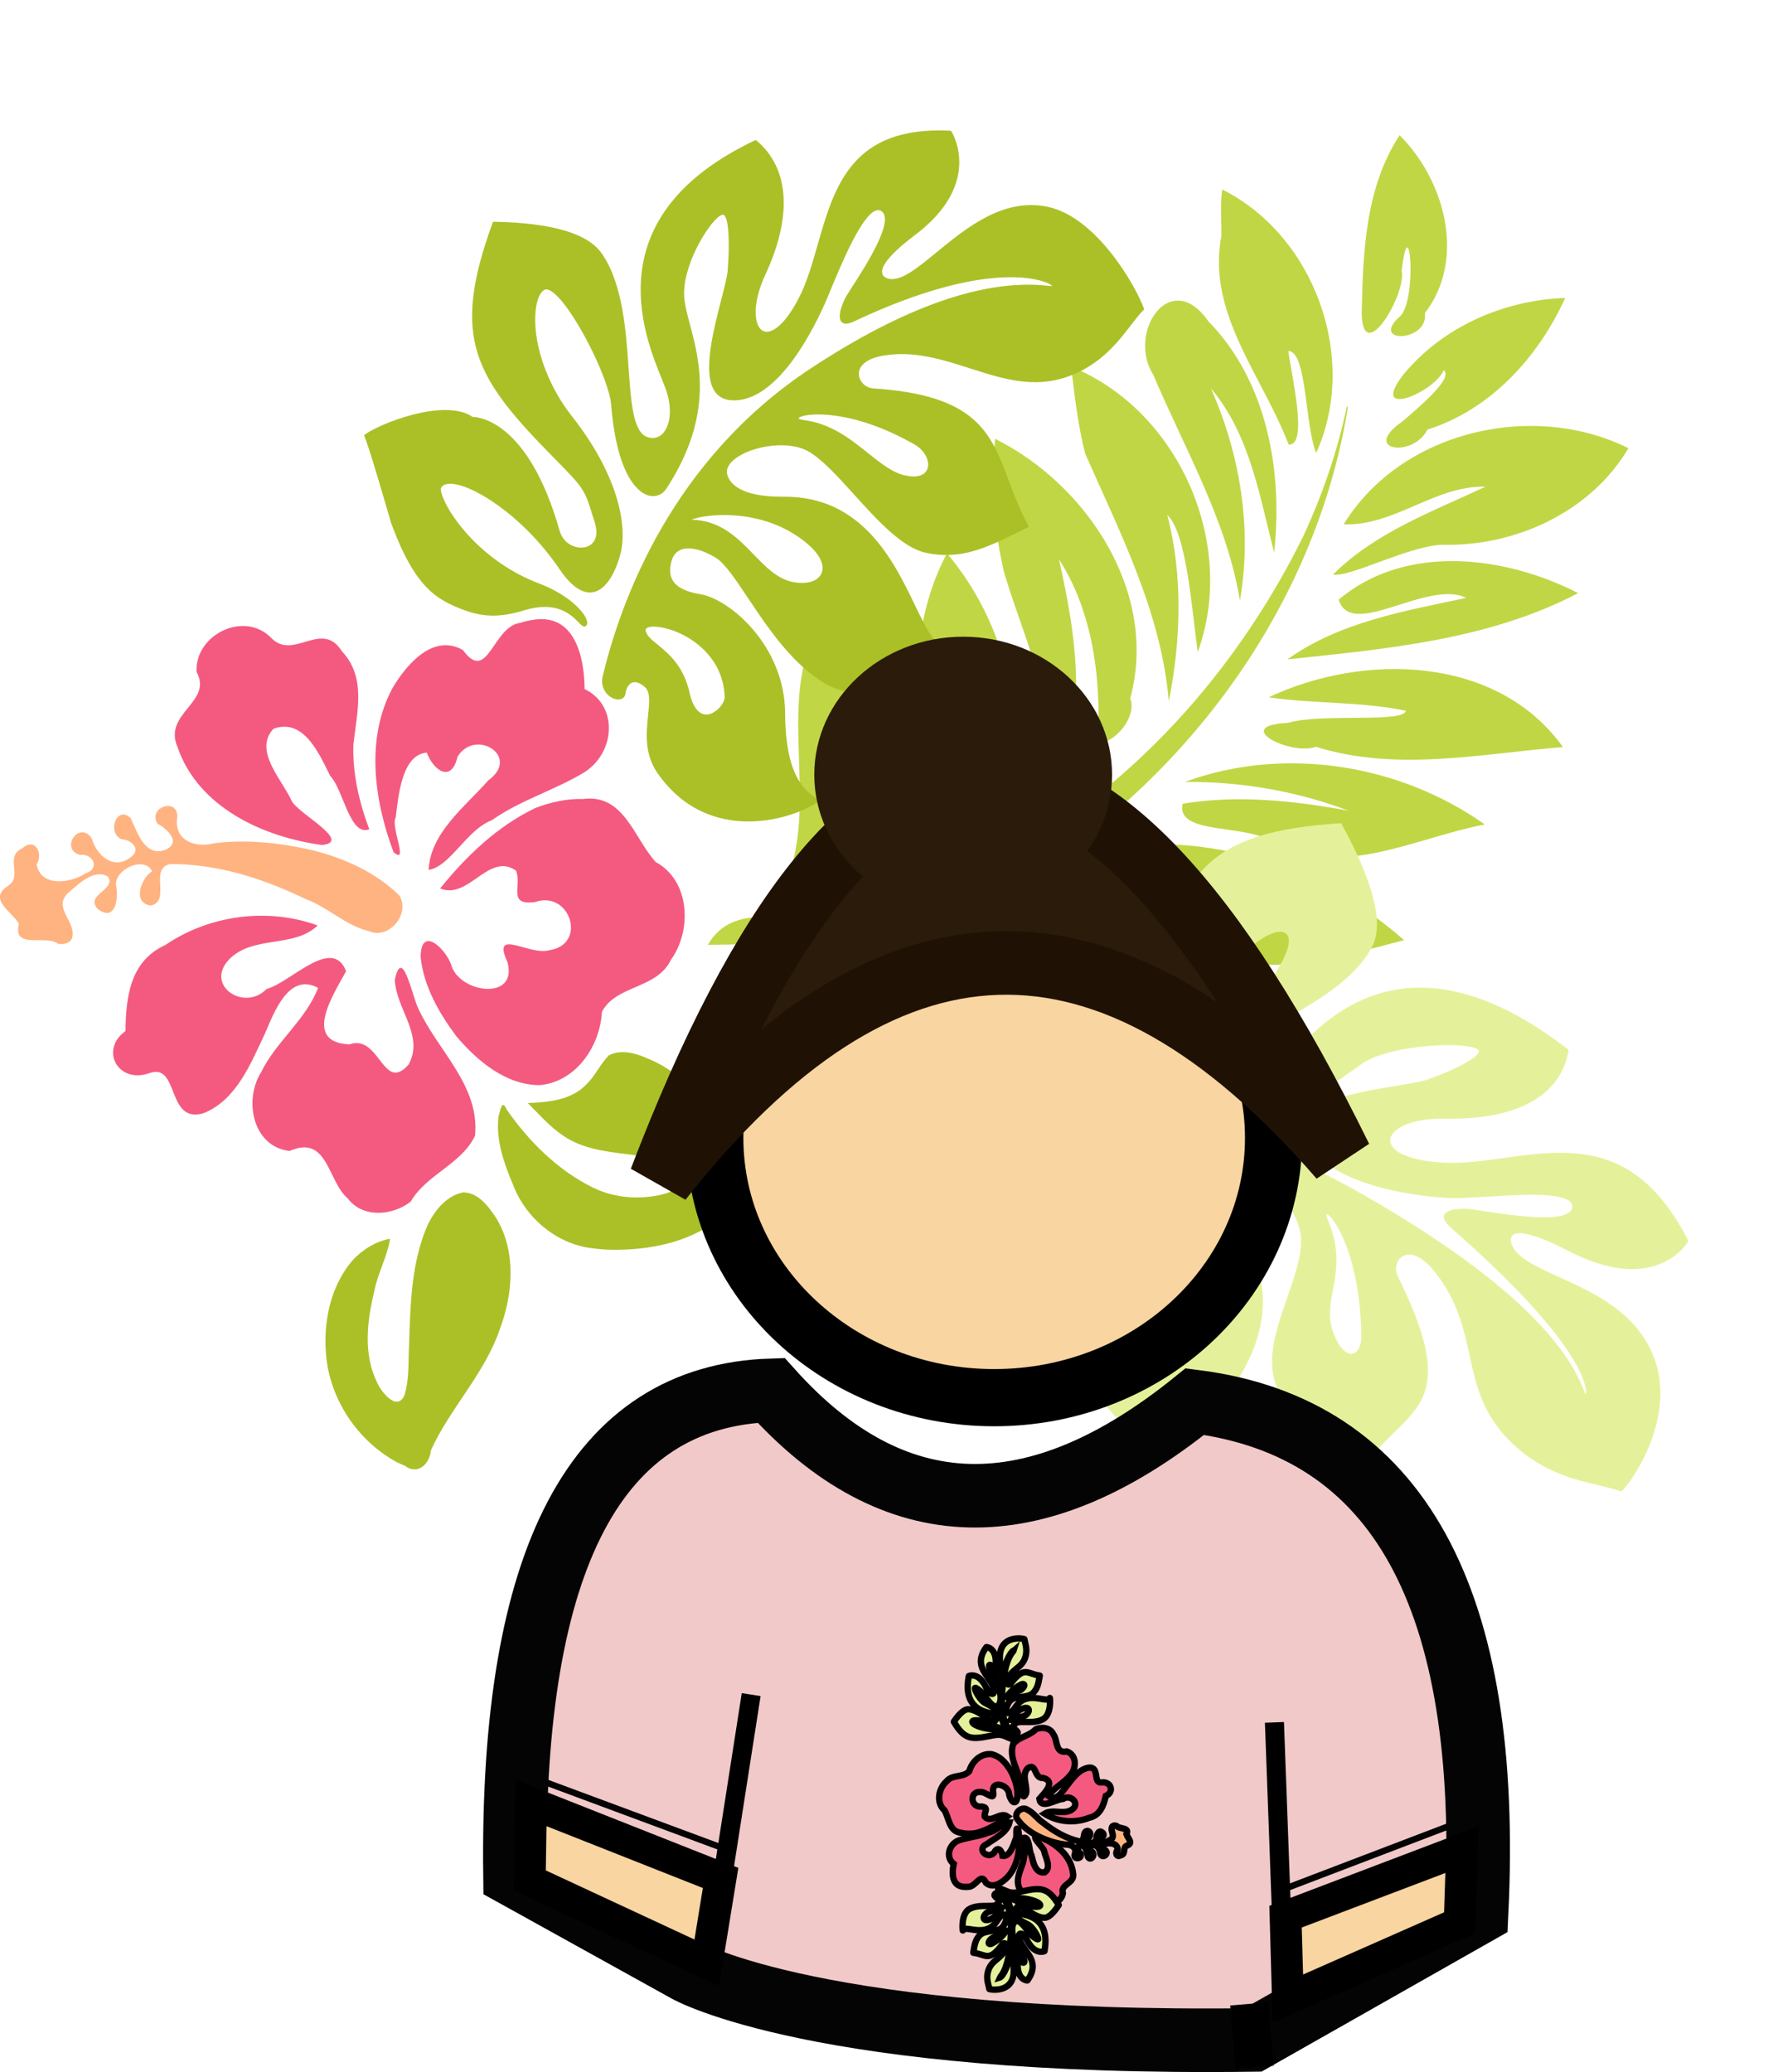 <svg width="279" height="326" viewBox="0 0 279 326" fill="none" xmlns="http://www.w3.org/2000/svg">
<path d="M205.146 171.335C190.077 168.132 172.65 167.902 161.207 156.086C157.44 155.317 147.661 146.352 156.807 147.544C162.903 147.944 174.688 154.848 176.151 154.106C171.098 149.794 160 147.096 157.423 144.153C176.874 142.315 196.728 153.756 205.146 171.335L205.146 171.335ZM220.95 147.913C209.717 150.817 196.392 155.095 185.971 147.627C181.576 144.069 169.749 143.21 169.462 138.555C178.668 137.376 187.592 140.635 196.645 141.651C191.082 136.158 182.484 137.301 175.855 134.146C182.568 131.413 194.579 133.5 202.621 136.702C209.323 139.33 215.552 143.153 220.95 147.913ZM233.644 129.713C222.857 131.755 211.356 138.201 200.537 132.781C197.012 129.44 184.924 131.602 186.112 126.451C194.78 125.014 203.631 125.973 212.21 127.547C204.009 124.447 195.222 122.942 186.46 123.02C202.019 117.301 220.197 120.181 233.644 129.713ZM212.044 64.433C207.054 94.787 187.378 121.915 161.443 137.989C146.104 146.029 128.534 148.595 111.393 148.648C115.368 141.705 124.042 145.148 130.413 144.669C137.801 142.868 145.302 140.798 152.341 137.68C175.514 127.002 193.835 107.154 205.037 84.458C208.104 77.894 210.461 70.99 211.954 63.898L212.085 64.043L212.046 64.431L212.044 64.433ZM172.014 186.723C158.576 178.917 142.895 173.138 133.672 159.897C125.073 159.047 130.979 146.161 136.536 153.731C145.19 157.241 152.627 163.198 158.991 169.943C153.307 160.253 143.273 154.152 133.123 150.002C150.446 150.46 168.528 162.69 170.935 180.68C171.366 182.681 171.709 184.7 172.014 186.723ZM156.603 69.041C171.134 76.298 182.34 93.336 177.856 109.855C179.589 114.445 170.103 121.101 172.873 112.654C172.869 104.11 171.318 95.274 166.635 87.983C169.476 100.515 171.62 114.717 164.768 126.382C167.758 113.806 161.507 101.836 158.024 90.115C156.407 83.234 155.813 76.079 156.603 69.041ZM149.019 87.067C159.26 99.119 163.674 118.261 154.094 131.969C149.939 126.284 159.491 114.445 152.513 111.949C152.036 119.332 150.408 126.741 146.318 133.061C144.508 136.172 137.932 143.368 141.403 135.962C145.892 119.962 140.883 102.189 149.019 87.067ZM131.669 93.569C139.175 104.924 144.476 120.533 137.146 133.263C136.998 138.759 123.971 142.262 130.361 134.624C134.341 128.563 135.786 115.854 134.543 112.269C134.236 122.7 129.084 132.257 122.96 140.432C129.942 126.509 120.834 109.353 130.161 96.154L130.892 94.848L131.671 93.57M245.942 117.533C233.058 118.578 219.738 121.463 207.062 117.487C203.181 118.959 193.526 114.152 202.747 113.718C207.842 112.179 221.003 113.793 221.217 111.817C214.112 110.346 206.798 110.75 199.639 109.709C214.492 102.689 235.576 103.052 245.942 117.533L245.942 117.533ZM248.334 93.316C234.251 100.693 218.132 102.091 202.589 103.737C210.83 97.847 221.04 96.128 230.73 94.067C224.672 91.055 212.622 100.746 210.658 94.34C221.183 85.448 236.889 87.426 248.334 93.316ZM256.25 70.515C250.26 80.656 238.283 86.044 226.747 85.709C221.366 86.036 212.416 90.866 209.757 90.404C216.407 83.758 225.414 80.494 233.752 76.567C225.8 76.359 219.414 82.803 211.445 82.487C220.427 67.838 241.144 63.004 256.25 70.515L256.25 70.515ZM246.299 46.873C242.093 56.167 234.549 64.467 224.616 67.588C222.356 72.113 214.072 70.887 220.668 66.319C222.982 64.324 228.902 59.402 227.171 58.253C225.766 61.698 215.499 66.023 220.699 59.107C226.862 51.483 236.594 47.208 246.299 46.873ZM220.243 21.275C227.331 28.312 230.768 40.772 224.218 49.258C224.843 53.897 215.285 54.096 220.382 49.71C223.057 46.873 221.784 32.235 220.567 42.601C221.347 46.288 214.474 57.76 214.275 49.341C214.483 39.772 214.817 29.553 220.243 21.275ZM168.548 57.696C185.419 64.478 194.736 85.531 188.472 102.589C187.554 95.931 186.722 83.772 183.685 81.023C186.168 90.591 185.843 100.697 183.919 110.334C182.767 96.46 176.284 83.892 170.772 71.387C169.612 66.901 169.113 62.284 168.549 57.697L168.548 57.696ZM200.498 86.947C198.209 78.022 196.673 68.351 190.54 61.084C195.156 71.481 197.08 83.223 195.114 94.488C193.033 81.838 186.43 70.654 181.508 59.022C177.255 52.309 184.193 41.95 190.173 50.577C199.422 60.033 201.9 74.22 200.498 86.947ZM192.335 29.817C206.879 37.077 213.856 56.435 207.116 71.262C205.329 66.953 205.661 55.202 202.734 55.229C203.224 59.086 205.924 70.193 202.774 69.944C198.749 59.263 189.837 49.279 192.199 37.124C192.236 34.689 191.976 32.239 192.335 29.817Z" fill="#C1D644"/>
<path d="M187.711 205.517C189.151 205.413 190.245 203.942 190.711 201.481C190.932 200.316 191.031 199.163 191.031 198.035C191.031 189.445 185.292 182.279 183.958 181.288C183.96 181.292 183.967 181.31 183.967 181.31C185.089 183.392 185.486 185.316 185.486 187.143C185.486 189.393 184.883 191.495 184.292 193.558C183.758 195.418 183.245 197.208 183.245 198.983C183.245 199.84 183.365 200.694 183.66 201.55C184.516 204.036 186.143 205.63 187.711 205.517ZM212.823 212.967C213.686 212.819 214.248 211.661 214.222 210.085V210.084C214.028 198.243 210.321 192.038 208.993 191.117C208.831 191.005 208.769 191.019 208.768 191.019C208.737 191.05 208.68 191.331 209.021 192.14C210.919 196.654 210.301 199.973 209.756 202.9C209.351 205.076 208.968 207.132 209.708 209.351C210.67 212.248 211.988 213.109 212.823 212.967ZM211.098 129.603C216.191 138.943 217.776 145.25 215.944 148.882C213.256 154.202 206.532 157.945 201.13 160.951C196.212 163.689 191.964 166.053 192.441 168.6C192.658 169.761 193.404 170.585 194.54 170.92C196.584 171.524 199.273 170.47 201.389 168.238L202.497 166.977C207.588 161.025 221.113 145.215 246.769 165.119C246.815 165.154 246.837 165.212 246.828 165.269C245.615 172.423 238.708 176.232 227.378 175.995C222.079 175.886 218.837 177.62 218.764 179.358C218.706 180.753 220.806 182.519 226.919 182.906C229.988 183.101 233.206 182.657 236.613 182.188C246.928 180.767 257.594 179.299 265.651 195.17C265.675 195.216 265.674 195.271 265.649 195.317C265.6 195.404 260.651 203.996 246.781 196.799C240.462 193.52 238.598 193.835 238.049 194.314C237.576 194.727 237.78 195.482 237.889 195.787C238.635 197.867 241.718 199.267 245.288 200.887C250.929 203.447 257.95 206.634 260.498 214.204C263.241 222.355 258.123 231.459 255.214 234.597C255.17 234.644 255.103 234.66 255.043 234.637C254.092 234.278 252.944 234.008 251.614 233.695C247.922 232.826 242.865 231.636 238.231 227.337C233.339 222.8 232.321 218.14 231.242 213.207C230.315 208.96 229.356 204.569 225.759 200.072C222.99 196.614 221.155 197.377 220.657 197.693C219.706 198.299 219.406 199.676 219.975 200.827C227.957 216.995 224.534 220.342 219.352 225.409C217.604 227.118 215.623 229.056 213.849 231.766C213.824 231.802 213.786 231.826 213.743 231.834C213.7 231.841 213.653 231.83 213.62 231.803L211.586 230.253C206.964 226.763 202.598 223.466 200.648 217.452C199.338 213.413 200.98 208.69 202.569 204.124C203.71 200.845 204.787 197.748 204.74 195.056C204.667 190.921 200.165 185.317 196.667 183.801C195.841 183.443 194.698 183.16 193.941 183.843C192.887 184.794 191.71 187.409 195.676 194.24C202.825 206.559 195.786 216.073 191.127 222.369C188.371 226.094 186.38 228.786 188.023 230.565C188.073 230.619 188.079 230.699 188.038 230.759C187.997 230.82 187.921 230.844 187.852 230.818C187.688 230.756 171.397 224.49 171.306 213.806C171.253 207.451 174.567 201.152 177.23 196.091C179.024 192.682 180.574 189.738 180.446 187.889C180.262 185.174 179.681 183.552 178.671 182.929C177.515 182.217 175.895 182.898 174.329 183.558C173.291 183.995 172.311 184.408 171.434 184.454C170.513 184.504 169.772 183.703 169.629 182.505C169.462 181.1 170.191 179.42 172.185 179.054C172.185 179.053 174.885 178.452 174.885 178.452C181.976 176.737 191.689 174.389 217.455 189.667C235.142 200.154 245.829 209.916 249.219 218.68C249.341 218.995 249.453 219.28 249.518 219.345C249.519 219.32 249.551 219.268 249.573 219.156C249.573 219.151 249.582 219.098 249.582 218.993C249.582 217.884 248.653 210.952 228.346 193.181C227.585 192.516 227.202 191.94 227.202 191.462C227.202 191.347 227.225 191.237 227.27 191.133C227.666 190.214 229.765 190.076 231.442 190.237L233.424 190.523C237.157 191.105 244.926 192.319 246.944 190.735C247.228 190.513 247.379 190.249 247.407 189.93C247.434 189.609 247.333 189.337 247.099 189.098C245.556 187.526 238.81 187.966 233.885 188.287L229.558 188.509C225.441 188.561 209.292 187.15 205.509 179.317C204.943 178.146 204.908 177.068 205.402 176.115C207.063 172.915 214.412 171.701 219.778 170.814C222.117 170.427 224.137 170.093 225.042 169.694C228.161 168.573 232.771 166.492 232.728 165.333C232.724 165.204 232.562 165.091 232.429 165.02C230.234 163.854 219.148 164.332 214.538 167.207C214.538 167.208 211.914 169.045 211.914 169.045C207.066 172.609 200.427 177.49 186.371 175.224L185.094 175.082C183.429 174.929 181.541 174.757 181.212 173.563C180.889 172.39 181.754 169.89 192.951 161.752C196.607 159.093 202.864 151.291 202.821 147.993C202.813 147.448 202.64 147.068 202.29 146.827C201.93 146.58 201.424 146.529 200.787 146.675C197.448 147.438 190.697 153.749 185.609 162.615C179.694 172.924 172.259 177.783 167.513 178.026C166.895 178.058 166.539 177.93 166.427 177.635C166.076 176.715 168.594 174.589 171.923 171.905L173.858 170.306C177.888 166.697 178.927 162.934 180.812 156.101L180.938 155.646C185.988 137.378 189.655 130.865 210.95 129.52C211.01 129.516 211.068 129.547 211.098 129.602" fill="#E5F19A"/>
<path d="M136.588 71.282C133.877 69.111 130.804 66.649 126.519 66.094C125.731 65.991 125.66 65.808 125.659 65.806V65.804C125.659 65.796 125.672 65.76 125.743 65.706C126.679 64.983 133.898 64.192 143.963 69.96C145.515 70.85 146.397 72.57 145.928 73.793C145.533 74.826 144.275 75.198 142.478 74.814C140.459 74.382 138.578 72.876 136.588 71.282ZM112.18 81.102C114.855 80.88 121.673 80.882 127.207 85.689C129.088 87.323 129.844 89.045 129.228 90.295C128.637 91.496 126.872 91.992 124.729 91.559C122.322 91.073 120.531 89.225 118.635 87.269C116.069 84.622 113.413 81.887 108.825 81.76C109.247 81.569 110.365 81.253 112.18 81.102ZM103.49 101.422C102.494 100.608 101.708 99.963 101.599 99.179C101.578 99.036 101.629 98.925 101.759 98.831C102.456 98.327 104.85 98.592 107.305 99.792C109.259 100.747 113.827 103.622 114.036 109.685C114.065 110.555 112.763 112.227 111.377 112.404C110.06 112.573 109.037 111.338 108.495 108.927C107.558 104.753 105.207 102.828 103.49 101.422ZM128.655 38.544C127.785 41.588 126.963 44.465 125.691 46.916C123.276 51.567 121.161 52.6 120.085 52.07C118.61 51.345 118.319 47.769 120.418 43.256C124.734 33.971 124.234 26.451 119.011 22.081C118.964 22.042 118.898 22.034 118.843 22.06C93.688 33.955 101.292 52.626 104.155 59.654L104.75 61.167C105.947 64.533 105.356 67.155 104.24 68.261C103.578 68.915 102.74 69.082 101.815 68.742C99.622 67.936 99.296 63.297 98.919 57.925C98.506 52.03 97.99 44.694 94.754 39.959C92.544 36.726 86.965 35.066 77.695 34.885C77.629 34.884 77.568 34.925 77.545 34.988C70.848 53.276 74.672 59.385 87.308 72.179C91.945 76.875 91.997 77.042 93.323 81.338L93.6 82.23C94.028 83.605 93.901 84.748 93.243 85.449C92.658 86.073 91.671 86.308 90.666 86.062C89.403 85.755 88.435 84.812 88.075 83.542C83.112 66.007 75.104 65.591 74.376 65.591C69.878 62.523 59.51 66.76 57.37 68.403C57.312 68.449 57.292 68.529 57.325 68.596C58.03 70.055 61.5 82.135 61.535 82.257C65.26 92.409 68.654 94.35 73.045 95.985C76.108 97.127 78.818 97.144 82.4 96.043C87.613 94.442 89.834 96.692 91.028 97.9C91.518 98.396 91.873 98.755 92.206 98.471C92.325 98.369 92.453 98.169 92.387 97.79C92.153 96.442 89.593 93.607 84.841 91.806C76.201 88.527 70.912 81.604 69.609 78.012C69.345 77.286 69.333 76.883 69.409 76.747C69.629 76.355 70.068 76.142 70.713 76.115C74.047 75.975 82.242 81 88.013 89.503C89.861 92.225 91.639 93.459 93.299 93.169C96.014 92.695 97.312 88.406 97.645 87.103C98.753 82.769 97.334 74.825 90.031 65.526C85.031 59.156 83.621 51.95 84.426 47.95C84.669 46.745 85.102 45.915 85.645 45.612C85.884 45.48 86.198 45.515 86.579 45.719C89.745 47.412 95.823 59.383 96.168 63.639C97.148 75.784 100.962 77.681 102.107 77.974C103.185 78.248 104.236 77.835 104.852 76.896C112.382 65.383 110.097 56.79 108.586 51.104C108.184 49.593 107.838 48.289 107.702 47.125C107.13 42.177 111.338 35.274 113.236 33.997C113.52 33.806 113.747 33.739 113.875 33.81C114.807 34.321 114.777 39.13 114.53 42.238C114.516 43.187 114.044 45.02 113.498 47.143C112.229 52.069 110.491 58.816 112.522 61.645C113.097 62.446 113.945 62.892 115.042 62.973C122.506 63.521 128.464 50.914 130.113 47.036L130.739 45.537C132.447 41.42 135.626 33.755 137.903 33.101C138.205 33.014 138.474 33.059 138.725 33.238C140.818 34.727 136.114 42.004 134.105 45.112L133.153 46.625C132.475 47.83 131.723 49.896 132.425 50.651C132.788 51.04 133.447 51.013 134.386 50.57C155.597 40.569 164.093 44.16 164.992 44.602C165.385 44.795 165.518 44.928 165.571 45.002C165.419 45.011 165.109 44.98 164.772 44.945C154.805 43.897 142.302 48.27 127.611 57.94C105.732 72.342 97.695 94.47 94.851 106.378C94.445 108.067 95.356 109.067 95.767 109.418C96.416 109.974 97.236 110.189 97.807 109.953C98.182 109.799 98.409 109.462 98.446 109.008C98.479 108.609 98.766 107.695 99.443 107.409C99.978 107.184 100.647 107.399 101.428 108.046C102.369 108.824 102.2 110.448 101.987 112.506C101.705 115.222 101.355 118.601 103.457 121.622C106.35 125.782 110.181 128.268 114.846 129.012C121.132 130.013 126.951 127.478 128.784 126.093C128.824 126.063 128.849 126.018 128.849 125.968C128.849 125.919 128.827 125.874 128.787 125.844L128.343 125.519C126.685 124.341 123.597 122.146 123.548 112.241C123.497 101.507 114.727 94.227 110.235 93.495C107.992 93.129 106.575 92.439 105.904 91.385C105.387 90.572 105.314 89.544 105.68 88.243C105.928 87.361 106.429 86.769 107.168 86.481C108.485 85.971 110.543 86.457 112.678 87.783C114.072 88.649 115.739 91.145 117.669 94.036C120.794 98.716 124.682 104.541 129.905 107.589C138.421 112.56 149.351 101.989 149.46 101.881C149.511 101.832 149.522 101.754 149.487 101.692C149.452 101.63 149.38 101.599 149.311 101.618C147.316 102.137 145.908 99.217 143.96 95.176C140.668 88.347 135.693 78.026 123.31 78.147C116.461 78.214 114.816 76.003 114.445 74.68C114.152 73.634 114.937 72.755 115.647 72.202C118.258 70.165 124.007 69.188 127.228 71.029C129.365 72.25 131.804 74.941 134.386 77.79C138.102 81.89 141.944 86.13 145.645 86.954C151.14 88.177 155.354 86.104 159.814 83.911L161.776 82.959C161.814 82.94 161.844 82.906 161.858 82.865C161.87 82.824 161.866 82.779 161.846 82.742C160.498 80.274 159.609 77.909 158.749 75.623C155.919 68.094 153.683 62.147 137.398 61.105C136.224 61.03 135.219 60.051 135.156 58.922C135.077 57.501 136.472 56.397 138.888 55.969C143.75 55.11 148.26 56.555 152.62 57.951C157.779 59.604 162.652 61.165 168.051 59.242C173.158 57.424 175.949 53.787 177.987 51.133C178.72 50.178 179.353 49.354 179.982 48.736C180.026 48.693 180.041 48.628 180.02 48.57C178.661 44.855 172.537 34.151 164.838 32.532C157.888 31.072 152.05 35.861 147.36 39.71C144.4 42.139 141.843 44.236 139.936 43.877C139.65 43.822 138.969 43.631 138.826 43.022C138.63 42.186 139.365 40.462 143.978 36.988C154.732 28.888 149.905 20.973 149.694 20.641C149.667 20.598 149.621 20.57 149.57 20.568C134.022 19.765 131.294 29.31 128.655 38.542" fill="#ABC027"/>
<path d="M54.748 188.572C51.532 185.873 51.624 178.423 45.573 181.079C39.73 180.405 38.333 173.051 41.092 168.688C43.451 163.85 48.099 160.498 50.054 155.423C45.454 152.912 43.123 159.301 41.706 162.573C39.47 167.286 37.251 173 32.088 175.117C26.124 176.982 28.286 167.052 23.458 168.851C18.588 170.55 15.625 165.191 19.741 162.214C19.826 156.902 20.419 151.237 26.009 148.683C32.914 143.969 42.113 142.735 49.984 145.6C46.285 149.21 39.81 147.081 36.038 150.958C32.168 155.049 38.44 159.217 41.95 155.595C45.712 154.605 52.288 147.182 54.463 152.795C52.574 156.296 47.45 163.986 54.988 164.309C59.751 162.612 60.279 172.1 64.306 167.465C66.8 162.896 62.312 158.747 62.128 154.135C63.315 148.688 64.864 156.753 65.827 158.674C68.835 165.262 75.532 170.791 74.752 178.673C72.617 183.182 67.139 184.735 64.625 189.048C61.821 191.258 57.093 191.696 54.748 188.571L54.748 188.572ZM50.678 132.944C41.367 131.688 31.149 126.99 27.916 117.485C25.646 112.206 33.562 110.44 30.928 105.725C30.623 99.844 38.432 96.027 42.652 100.337C46.176 104.043 50.638 97.368 53.815 102.489C57.725 106.596 56.13 112.225 55.607 117.166C55.468 121.718 56.514 126.231 58.114 130.469C55.034 131.672 54.034 124.179 51.961 122.072C50.245 118.659 47.849 112.929 43.038 114.649C39.804 118.129 44.435 122.69 45.942 126.094C47.18 128.152 55.469 132.435 50.678 132.944ZM84.264 127.112C78.28 129.973 73.39 134.665 69.26 139.777C73.746 141.635 76.915 133.984 81.194 136.968C82.18 139.393 79.783 142.449 84.154 141.929C89.749 139.966 92.464 148.635 86.425 149.496C83.272 150.405 77.293 145.802 79.858 151.384C81.547 157.591 72.078 156.25 70.968 151.67C69.963 149.122 66.274 145.618 66.186 150.516C66.633 155.112 69.094 159.413 71.837 163.063C75.118 166.93 79.648 170.749 84.968 170.723C90.665 170.188 94.437 164.573 94.715 159.195C96.969 154.919 103.363 155.636 105.559 151.03C108.917 146.412 108.621 138.573 103.196 135.629C99.77 131.91 98.217 124.862 91.768 125.707C89.201 125.623 86.654 126.21 84.264 127.112ZM81.865 97.997C77.548 98.524 76.765 107.659 72.851 102.281C68.176 99.583 63.977 104.549 61.807 108.179C57.475 116.168 58.875 125.91 61.927 134.063C64.409 136.245 61.408 129.947 62.269 128.604C62.693 125.296 63.206 118.727 67.148 118.407C68.202 121.156 70.987 123.303 72.002 119.052C74.784 114.508 82.029 119 76.846 122.773C73.193 126.914 67.714 131.015 67.45 136.868C70.923 136.266 73.411 130.56 77.388 129.05C81.898 125.859 87.312 124.328 91.982 121.485C96.881 118.335 97.293 110.93 91.994 108.408C91.955 103.325 90.445 96.279 83.637 97.561L82.736 97.731L81.864 97.998L81.865 97.997Z" fill="#F45A7F"/>
<path d="M9.095 148.471C7.226 146.983 1.928 149.492 2.973 145.321C1.9 143.413 -1.973 141.503 1.265 139.368C3.692 137.803 0.609 134.751 3.538 133.441C5.545 131.683 6.847 134.328 5.766 135.985C6.418 139.638 11.104 138.946 13.448 137.418C15.812 136.653 14.676 134.256 12.586 134.498C9.368 133.59 12.406 129.06 14.413 131.839C15.147 134.525 17.818 136.96 20.482 134.925C22.34 133.71 20.769 132.121 19.136 132.038C16.754 131.007 18.379 126.599 20.568 128.722C21.645 131.025 22.875 135.09 26.248 133.606C28.544 132.347 26.104 130.285 24.78 129.59C23.161 126.828 28.377 125.368 27.857 128.85C27.477 132.384 30.927 133.434 33.758 132.657C38.934 132.025 44.208 132.616 49.269 133.788C54.238 135.061 59.17 137.245 62.84 140.893C64.616 143.741 61.245 147.846 58.096 146.513C54.376 145.622 51.603 142.712 48.043 141.426C41.442 138.212 34.225 135.917 26.823 135.94C23.356 136.568 27.004 141.821 23.704 142.466C20.619 142.008 22.407 137.904 23.939 137.087C22.748 134.596 18.019 136.723 18.26 139.305C18.702 141.303 18.174 145.113 15.4 143.025C13.252 140.761 18.372 140.011 16.99 137.909C14.761 136.594 12.242 139.189 10.613 140.578C8.233 142.992 12.422 145.33 11.227 147.849C10.72 148.489 9.856 148.619 9.096 148.471L9.095 148.471Z" fill="#FFB380"/>
<path d="M93.27 196.396C87.622 195.766 82.695 191.626 80.717 186.353C79.288 182.997 78.009 179.34 78.445 175.644C78.733 174.757 78.979 172.795 79.716 174.543C83.209 179.547 87.67 184.036 93.178 186.775C96.53 188.481 100.476 188.771 104.114 187.948C105.682 187.536 108.528 186.555 107.45 184.432C106.46 182.82 104.326 182.703 102.67 182.194C97.935 181.218 92.7 181.519 88.563 178.633C86.474 177.228 84.832 175.296 83.049 173.545C86.315 173.409 89.97 173.087 92.335 170.538C93.707 169.204 94.466 167.385 95.812 166.029C98.188 164.833 100.905 166.032 103.113 167.068C106.496 168.71 109.424 171.407 110.928 174.894C112.894 178.765 114.543 182.798 115.853 186.936C116.171 189.055 114.359 190.704 112.894 191.95C108.169 195.574 101.999 196.701 96.167 196.623C95.198 196.594 94.231 196.519 93.27 196.396ZM62.389 230.012C56.208 226.627 51.832 220.054 51.299 212.999C50.867 207.848 52.043 202.301 55.46 198.304C57.022 196.598 59.101 195.328 61.385 194.886C60.931 197.764 59.417 200.339 58.888 203.204C57.755 207.828 57.152 212.989 59.299 217.416C59.923 218.915 62.429 222.148 63.63 219.55C64.45 216.963 64.224 214.18 64.375 211.497C64.583 205.152 64.721 198.557 67.321 192.653C68.447 190.395 70.281 188.107 72.874 187.598C75.352 187.613 76.952 189.927 78.183 191.794C81.249 197.038 80.723 203.588 78.66 209.091C76.289 216.106 70.862 221.489 67.816 228.154C67.638 230.271 65.766 232.141 63.751 230.629C63.29 230.441 62.838 230.229 62.389 230.013L62.389 230.012Z" fill="#ABC027"/>
<path d="M156.444 219.893C180.726 219.893 200.41 201.601 200.41 179.037C200.41 156.473 180.726 138.181 156.444 138.181C132.162 138.181 112.478 156.473 112.478 179.037C112.478 201.601 132.162 219.893 156.444 219.893Z" fill="#F8D5A1" stroke="black" stroke-width="9"/>
<path d="M121.337 218.735C140.637 240.246 162.866 240.837 188.023 220.509C219.992 224.593 234.77 251.419 232.357 300.986C197.173 320.941 197.173 320.941 197.173 320.941C128.832 321.84 108.117 310.058 108.117 310.058L81.037 295.049C80.423 245.064 93.856 219.627 121.337 218.735Z" fill="#F1C9C9" stroke="#040404" stroke-width="10"/>
<path d="M81.385 278.737L114.397 290.996" stroke="#040404"/>
<path d="M201.52 297.404L232.532 285.564" stroke="#040404"/>
<path d="M103.939 185.662C138.865 141.307 174.539 140.142 210.961 182.164C171.287 101.546 135.613 102.712 103.939 185.662Z" fill="#2A1B0A" stroke="#1F1204" stroke-width="10"/>
<path d="M151.565 143.583C164.504 143.583 174.994 133.866 174.994 121.878C174.994 109.89 164.504 100.172 151.565 100.172C138.626 100.172 128.136 109.89 128.136 121.878C128.136 133.866 138.626 143.583 151.565 143.583Z" fill="#2A1B0A"/>
<path d="M165.744 272.839C166.486 273.81 165.987 275.92 167.875 275.55C169.492 276.112 169.422 278.289 168.362 279.353C167.384 280.578 165.852 281.235 164.974 282.553C166.122 283.558 167.189 281.891 167.799 281.051C168.733 279.854 169.726 278.372 171.327 278.098C173.139 277.947 171.895 280.63 173.38 280.426C174.872 280.252 175.373 281.962 174.015 282.547C173.654 284.05 173.126 285.622 171.377 285.992C169.116 286.893 166.425 286.66 164.371 285.347C165.651 284.556 167.355 285.572 168.672 284.71C170.031 283.794 168.514 282.212 167.287 283.018C166.156 283.06 163.817 284.752 163.555 283.019C164.314 282.145 166.257 280.286 164.137 279.716C162.676 279.895 163.128 277.167 161.69 278.228C160.692 279.368 161.704 280.831 161.463 282.153C160.78 283.624 160.852 281.235 160.7 280.629C160.264 278.567 158.713 276.571 159.434 274.382C160.327 273.237 161.981 273.143 162.969 272.077C163.905 271.628 165.276 271.803 165.744 272.839ZM163.371 288.898C165.936 289.845 168.54 291.828 168.856 294.733C169.165 296.376 166.805 296.376 167.254 297.882C166.968 299.572 164.507 300.161 163.582 298.669C162.816 297.393 161.125 299.006 160.548 297.349C159.698 295.935 160.508 294.437 160.97 293.067C161.298 291.783 161.287 290.434 161.102 289.129C162.053 288.983 161.862 291.175 162.317 291.905C162.588 292.983 162.905 294.762 164.381 294.579C165.52 293.796 164.494 292.206 164.282 291.144C164.061 290.481 161.978 288.739 163.371 288.898ZM153.461 288.424C155.343 287.991 157.029 286.968 158.526 285.778C157.37 284.966 155.985 286.938 154.959 285.819C154.832 285.068 155.707 284.352 154.433 284.222C152.719 284.425 152.498 281.79 154.267 281.929C155.221 281.87 156.627 283.557 156.253 281.809C156.167 279.939 158.771 280.921 158.796 282.292C158.92 283.079 159.745 284.309 160.081 282.923C160.246 281.589 159.819 280.211 159.272 279.001C158.585 277.694 157.541 276.322 156.028 275.992C154.376 275.782 152.948 277.138 152.528 278.648C151.616 279.719 149.846 279.11 148.93 280.279C147.683 281.378 147.27 283.623 148.624 284.804C149.361 286.077 149.355 288.178 151.241 288.347C151.964 288.534 152.725 288.528 153.461 288.424ZM152.296 296.846C153.555 296.97 154.357 294.425 155.128 296.201C156.284 297.264 157.792 296.119 158.639 295.226C160.376 293.232 160.596 290.376 160.247 287.866C159.68 287.089 160.133 289.068 159.803 289.395C159.473 290.308 158.911 292.142 157.771 291.982C157.646 291.135 156.991 290.348 156.433 291.491C155.354 292.605 153.581 290.87 155.293 290.127C156.593 289.182 158.41 288.365 158.856 286.719C157.831 286.67 156.763 288.133 155.537 288.31C154.054 288.93 152.419 289.021 150.912 289.533C149.321 290.116 148.734 292.194 150.079 293.246C149.768 294.692 149.749 296.789 151.765 296.857L152.031 296.866L152.296 296.846Z" fill="#F45A7F" stroke="black"/>
<path d="M175.713 287.276C176.15 287.817 177.814 287.44 177.252 288.559C177.436 289.169 178.415 289.957 177.36 290.358C176.571 290.649 177.253 291.711 176.338 291.897C175.657 292.27 175.455 291.436 175.867 291.033C175.913 289.954 174.538 289.854 173.776 290.139C173.056 290.206 173.226 290.959 173.835 291.023C174.692 291.485 173.541 292.579 173.148 291.662C173.11 290.853 172.505 289.992 171.62 290.401C171.015 290.628 171.36 291.179 171.819 291.307C172.43 291.75 171.689 292.899 171.202 292.157C171.042 291.435 170.95 290.202 169.898 290.41C169.166 290.622 169.728 291.362 170.06 291.644C170.345 292.531 168.771 292.615 169.139 291.659C169.472 290.679 168.558 290.162 167.705 290.203C166.194 290.054 164.734 289.552 163.371 288.898C162.04 288.221 160.778 287.288 159.967 286.019C159.643 285.097 160.861 284.145 161.671 284.723C162.671 285.212 163.274 286.215 164.204 286.806C165.875 288.138 167.779 289.247 169.883 289.71C170.907 289.752 170.204 288.029 171.183 288.055C172.03 288.38 171.262 289.433 170.775 289.568C170.955 290.351 172.433 290.047 172.529 289.298C172.53 288.702 172.921 287.654 173.577 288.423C174.044 289.202 172.542 289.09 172.801 289.775C173.35 290.29 174.231 289.713 174.781 289.421C175.611 288.887 174.569 287.957 175.068 287.317C175.253 287.168 175.507 287.185 175.713 287.276Z" fill="#FFB380" stroke="black"/>
<path d="M154.851 301.915C154.965 302.1 155.238 302.143 155.598 302.033C155.769 301.981 155.929 301.914 156.08 301.835C157.224 301.235 157.778 299.969 157.817 299.722C157.817 299.722 157.815 299.725 157.815 299.725C157.616 300.02 157.387 300.207 157.144 300.335C156.844 300.492 156.522 300.559 156.205 300.624C155.92 300.683 155.646 300.739 155.409 300.864C155.295 300.923 155.19 300.999 155.096 301.098C154.825 301.386 154.726 301.714 154.851 301.915ZM155.613 305.782C155.693 305.887 155.886 305.881 156.095 305.767C157.659 304.914 158.227 303.986 158.257 303.745C158.261 303.716 158.254 303.708 158.254 303.708C158.248 303.706 158.207 303.718 158.123 303.82C157.654 304.389 157.168 304.538 156.74 304.67C156.422 304.768 156.121 304.861 155.877 305.115C155.558 305.445 155.536 305.681 155.613 305.782ZM166.601 299.726C165.713 301.058 164.983 301.71 164.371 301.72C163.474 301.733 162.505 301.099 161.727 300.589C161.019 300.125 160.407 299.724 160.101 299.966C159.961 300.076 159.904 300.233 159.938 300.408C160.001 300.722 160.329 301.007 160.774 301.133L161.02 301.192C162.169 301.455 165.221 302.152 164.361 306.962C164.36 306.971 164.354 306.978 164.346 306.98C163.307 307.319 162.317 306.665 161.557 305.138C161.201 304.424 160.744 304.114 160.507 304.225C160.317 304.315 160.228 304.718 160.604 305.56C160.792 305.983 161.076 306.38 161.377 306.802C162.287 308.077 163.228 309.396 161.676 311.579C161.672 311.585 161.665 311.589 161.657 311.588C161.642 311.588 160.151 311.529 160.141 309.178C160.136 308.107 159.964 307.88 159.862 307.84C159.773 307.806 159.687 307.886 159.654 307.922C159.429 308.167 159.458 308.676 159.492 309.265C159.545 310.195 159.611 311.353 158.78 312.222C157.885 313.157 156.314 313.111 155.693 312.943C155.684 312.941 155.677 312.933 155.676 312.923C155.657 312.771 155.613 312.599 155.562 312.4C155.419 311.848 155.225 311.091 155.474 310.173C155.736 309.204 156.286 308.742 156.868 308.254C157.369 307.833 157.887 307.399 158.235 306.605C158.503 305.994 158.273 305.803 158.196 305.759C158.048 305.675 157.844 305.731 157.73 305.887C156.134 308.081 155.448 307.858 154.411 307.522C154.061 307.409 153.665 307.28 153.179 307.233C153.173 307.232 153.167 307.229 153.163 307.224C153.159 307.218 153.157 307.211 153.158 307.205L153.223 306.826C153.365 305.966 153.499 305.154 154.164 304.473C154.611 304.017 155.355 303.905 156.075 303.798C156.591 303.721 157.079 303.648 157.435 303.454C157.981 303.155 158.413 302.163 158.37 301.591C158.36 301.456 158.318 301.284 158.174 301.231C157.974 301.157 157.543 301.183 156.91 302.189C155.768 304.002 154.008 303.729 152.844 303.548C152.155 303.441 151.657 303.364 151.535 303.707C151.531 303.718 151.521 303.724 151.51 303.723C151.499 303.722 151.49 303.713 151.489 303.702C151.486 303.676 151.182 301.067 152.6 300.309C153.443 299.857 154.514 299.859 155.374 299.86C155.954 299.861 156.455 299.861 156.692 299.715C157.041 299.501 157.217 299.31 157.229 299.132C157.243 298.928 157.039 298.76 156.842 298.597C156.711 298.49 156.587 298.388 156.52 298.274C156.449 298.155 156.504 298 156.653 297.897C156.829 297.777 157.104 297.757 157.292 297.997C157.292 297.997 157.561 298.315 157.561 298.315C158.285 299.14 159.277 300.27 159.042 304.771C158.88 307.861 158.326 309.968 157.395 311.032C157.362 311.07 157.332 311.105 157.327 311.118C157.331 311.117 157.34 311.117 157.356 311.112C157.357 311.112 157.365 311.109 157.379 311.102C157.527 311.025 158.385 310.416 159.334 306.468C159.37 306.32 159.42 306.229 159.483 306.196C159.499 306.188 159.515 306.183 159.532 306.182C159.682 306.17 159.847 306.44 159.943 306.675L160.043 306.959C160.227 307.497 160.608 308.617 160.96 308.776C161.01 308.798 161.055 308.8 161.1 308.781C161.144 308.762 161.174 308.73 161.189 308.682C161.291 308.366 160.761 307.498 160.374 306.864L160.042 306.303C159.747 305.758 158.806 303.508 159.586 302.456C159.702 302.299 159.844 302.219 160.005 302.218C160.548 302.216 161.223 303.11 161.716 303.763C161.931 304.048 162.117 304.294 162.233 304.386C162.601 304.724 163.2 305.193 163.352 305.106C163.369 305.096 163.372 305.067 163.372 305.044C163.374 304.67 162.536 303.226 161.831 302.813C161.831 302.813 161.402 302.592 161.402 302.592C160.589 302.195 159.474 301.651 158.794 299.62L158.724 299.44C158.627 299.207 158.518 298.943 158.655 298.816C158.788 298.691 159.182 298.632 161.049 299.555C161.659 299.856 163.136 300.145 163.572 299.909C163.644 299.87 163.683 299.82 163.69 299.757C163.698 299.691 163.67 299.62 163.606 299.545C163.271 299.154 161.958 298.695 160.421 298.637C158.634 298.569 157.467 297.918 157.102 297.302C157.055 297.222 157.047 297.166 157.079 297.13C157.177 297.019 157.636 297.206 158.226 297.462L158.575 297.608C159.337 297.893 159.911 297.769 160.954 297.542L161.023 297.527C163.81 296.924 164.935 296.957 166.602 299.701C166.607 299.709 166.607 299.719 166.601 299.726Z" fill="#E5F19A" stroke="black"/>
<path d="M161.844 268.881C161.733 268.695 161.463 268.648 161.102 268.751C160.931 268.8 160.77 268.864 160.619 268.94C159.468 269.518 158.895 270.769 158.852 271.015C158.852 271.014 158.854 271.012 158.854 271.012C159.058 270.721 159.289 270.539 159.533 270.416C159.835 270.264 160.157 270.204 160.473 270.144C160.758 270.09 161.032 270.038 161.27 269.919C161.385 269.861 161.491 269.788 161.586 269.691C161.861 269.409 161.965 269.083 161.844 268.881ZM161.151 265.016C161.074 264.911 160.881 264.913 160.671 265.023C159.098 265.846 158.517 266.76 158.483 267C158.479 267.029 158.485 267.037 158.485 267.037C158.491 267.039 158.533 267.028 158.618 266.927C159.095 266.369 159.581 266.229 160.01 266.105C160.328 266.012 160.629 265.925 160.877 265.677C161.2 265.353 161.227 265.118 161.151 265.016ZM150.103 270.859C151.011 269.548 151.749 268.911 152.358 268.912C153.252 268.914 154.206 269.563 154.972 270.084C155.67 270.558 156.272 270.968 156.581 270.733C156.722 270.625 156.783 270.47 156.751 270.295C156.694 269.981 156.372 269.692 155.931 269.559L155.687 269.495C154.547 269.214 151.519 268.467 152.458 263.691C152.46 263.682 152.466 263.675 152.474 263.673C153.514 263.354 154.489 264.022 155.22 265.556C155.562 266.273 156.013 266.59 156.25 266.483C156.441 266.397 156.536 265.997 156.176 265.152C155.996 264.728 155.72 264.327 155.428 263.902C154.543 262.616 153.628 261.287 155.212 259.139C155.216 259.133 155.224 259.129 155.231 259.129C155.246 259.13 156.73 259.214 156.7 261.557C156.686 262.624 156.854 262.852 156.955 262.893C157.042 262.929 157.13 262.851 157.163 262.816C157.391 262.576 157.371 262.068 157.348 261.481C157.311 260.553 157.265 259.399 158.108 258.548C159.015 257.632 160.579 257.704 161.195 257.883C161.204 257.885 161.21 257.893 161.211 257.903C161.227 258.054 161.269 258.226 161.316 258.425C161.448 258.978 161.629 259.736 161.366 260.646C161.087 261.607 160.532 262.057 159.944 262.533C159.437 262.943 158.914 263.367 158.554 264.152C158.277 264.755 158.503 264.95 158.578 264.995C158.724 265.082 158.928 265.029 159.044 264.876C160.672 262.718 161.351 262.951 162.378 263.304C162.725 263.423 163.118 263.558 163.6 263.613C163.607 263.614 163.612 263.618 163.616 263.623C163.62 263.628 163.622 263.635 163.621 263.641L163.55 264.018C163.394 264.872 163.246 265.679 162.572 266.345C162.119 266.792 161.376 266.89 160.658 266.985C160.141 267.053 159.654 267.117 159.297 267.304C158.748 267.593 158.3 268.573 158.333 269.143C158.341 269.278 158.38 269.45 158.522 269.506C158.72 269.583 159.15 269.564 159.798 268.573C160.966 266.787 162.714 267.089 163.871 267.289C164.556 267.407 165.05 267.493 165.178 267.153C165.182 267.143 165.192 267.136 165.203 267.138C165.214 267.139 165.222 267.148 165.223 267.159C165.226 267.185 165.484 269.789 164.059 270.52C163.211 270.955 162.145 270.935 161.287 270.919C160.71 270.908 160.211 270.899 159.972 271.041C159.621 271.248 159.443 271.435 159.428 271.612C159.41 271.815 159.61 271.986 159.804 272.151C159.932 272.261 160.054 272.365 160.119 272.479C160.188 272.599 160.13 272.752 159.98 272.852C159.803 272.969 159.529 272.984 159.345 272.742C159.345 272.742 159.083 272.421 159.083 272.421C158.376 271.586 157.407 270.444 157.719 265.964C157.933 262.89 158.521 260.801 159.466 259.757C159.5 259.72 159.531 259.685 159.535 259.672C159.532 259.674 159.523 259.673 159.506 259.678C159.506 259.678 159.498 259.68 159.484 259.687C159.335 259.762 158.47 260.353 157.457 264.269C157.419 264.416 157.367 264.506 157.303 264.538C157.288 264.546 157.272 264.55 157.255 264.551C157.105 264.56 156.945 264.288 156.854 264.053L156.759 263.768C156.585 263.229 156.225 262.107 155.877 261.943C155.828 261.92 155.783 261.917 155.738 261.935C155.693 261.953 155.663 261.985 155.647 262.032C155.541 262.345 156.054 263.219 156.428 263.857L156.749 264.421C157.033 264.969 157.932 267.227 157.137 268.261C157.018 268.416 156.876 268.493 156.716 268.491C156.175 268.484 155.518 267.581 155.038 266.922C154.828 266.635 154.648 266.387 154.533 266.293C154.173 265.951 153.584 265.473 153.432 265.557C153.415 265.566 153.411 265.595 153.41 265.618C153.402 265.991 154.212 267.443 154.907 267.867C154.907 267.867 155.33 268.095 155.33 268.095C156.134 268.504 157.235 269.065 157.877 271.1L157.944 271.28C158.036 271.514 158.14 271.778 158.002 271.902C157.867 272.025 157.474 272.077 155.63 271.125C155.028 270.815 153.562 270.502 153.123 270.73C153.05 270.767 153.011 270.816 153.002 270.879C152.994 270.944 153.021 271.015 153.083 271.091C153.41 271.487 154.71 271.966 156.24 272.051C158.019 272.149 159.17 272.818 159.522 273.437C159.568 273.517 159.575 273.574 159.543 273.609C159.443 273.717 158.989 273.523 158.405 273.258L158.061 273.107C157.306 272.81 156.732 272.924 155.69 273.132L155.621 273.145C152.834 273.699 151.715 273.646 150.101 270.885C150.097 270.877 150.097 270.867 150.103 270.859Z" fill="#E5F19A" stroke="black"/>
<path d="M111.215 311.382L118.205 266.611" stroke="black" stroke-width="3"/>
<path d="M202.201 315.913L200.547 270.979" stroke="black" stroke-width="3"/>
<path d="M83.363 295.85L111.219 308.801L113.393 295.451L83.551 283.652L83.363 295.85Z" fill="#F8D5A1" stroke="black" stroke-width="5"/>
<path d="M230.062 291.002L202.294 301.548L202.66 314.434L229.69 302.513L230.062 291.002Z" fill="#F8D5A1" stroke="black" stroke-width="5"/>
<path d="M194 320.5L200 320" stroke="black" stroke-width="10"/>
</svg>
